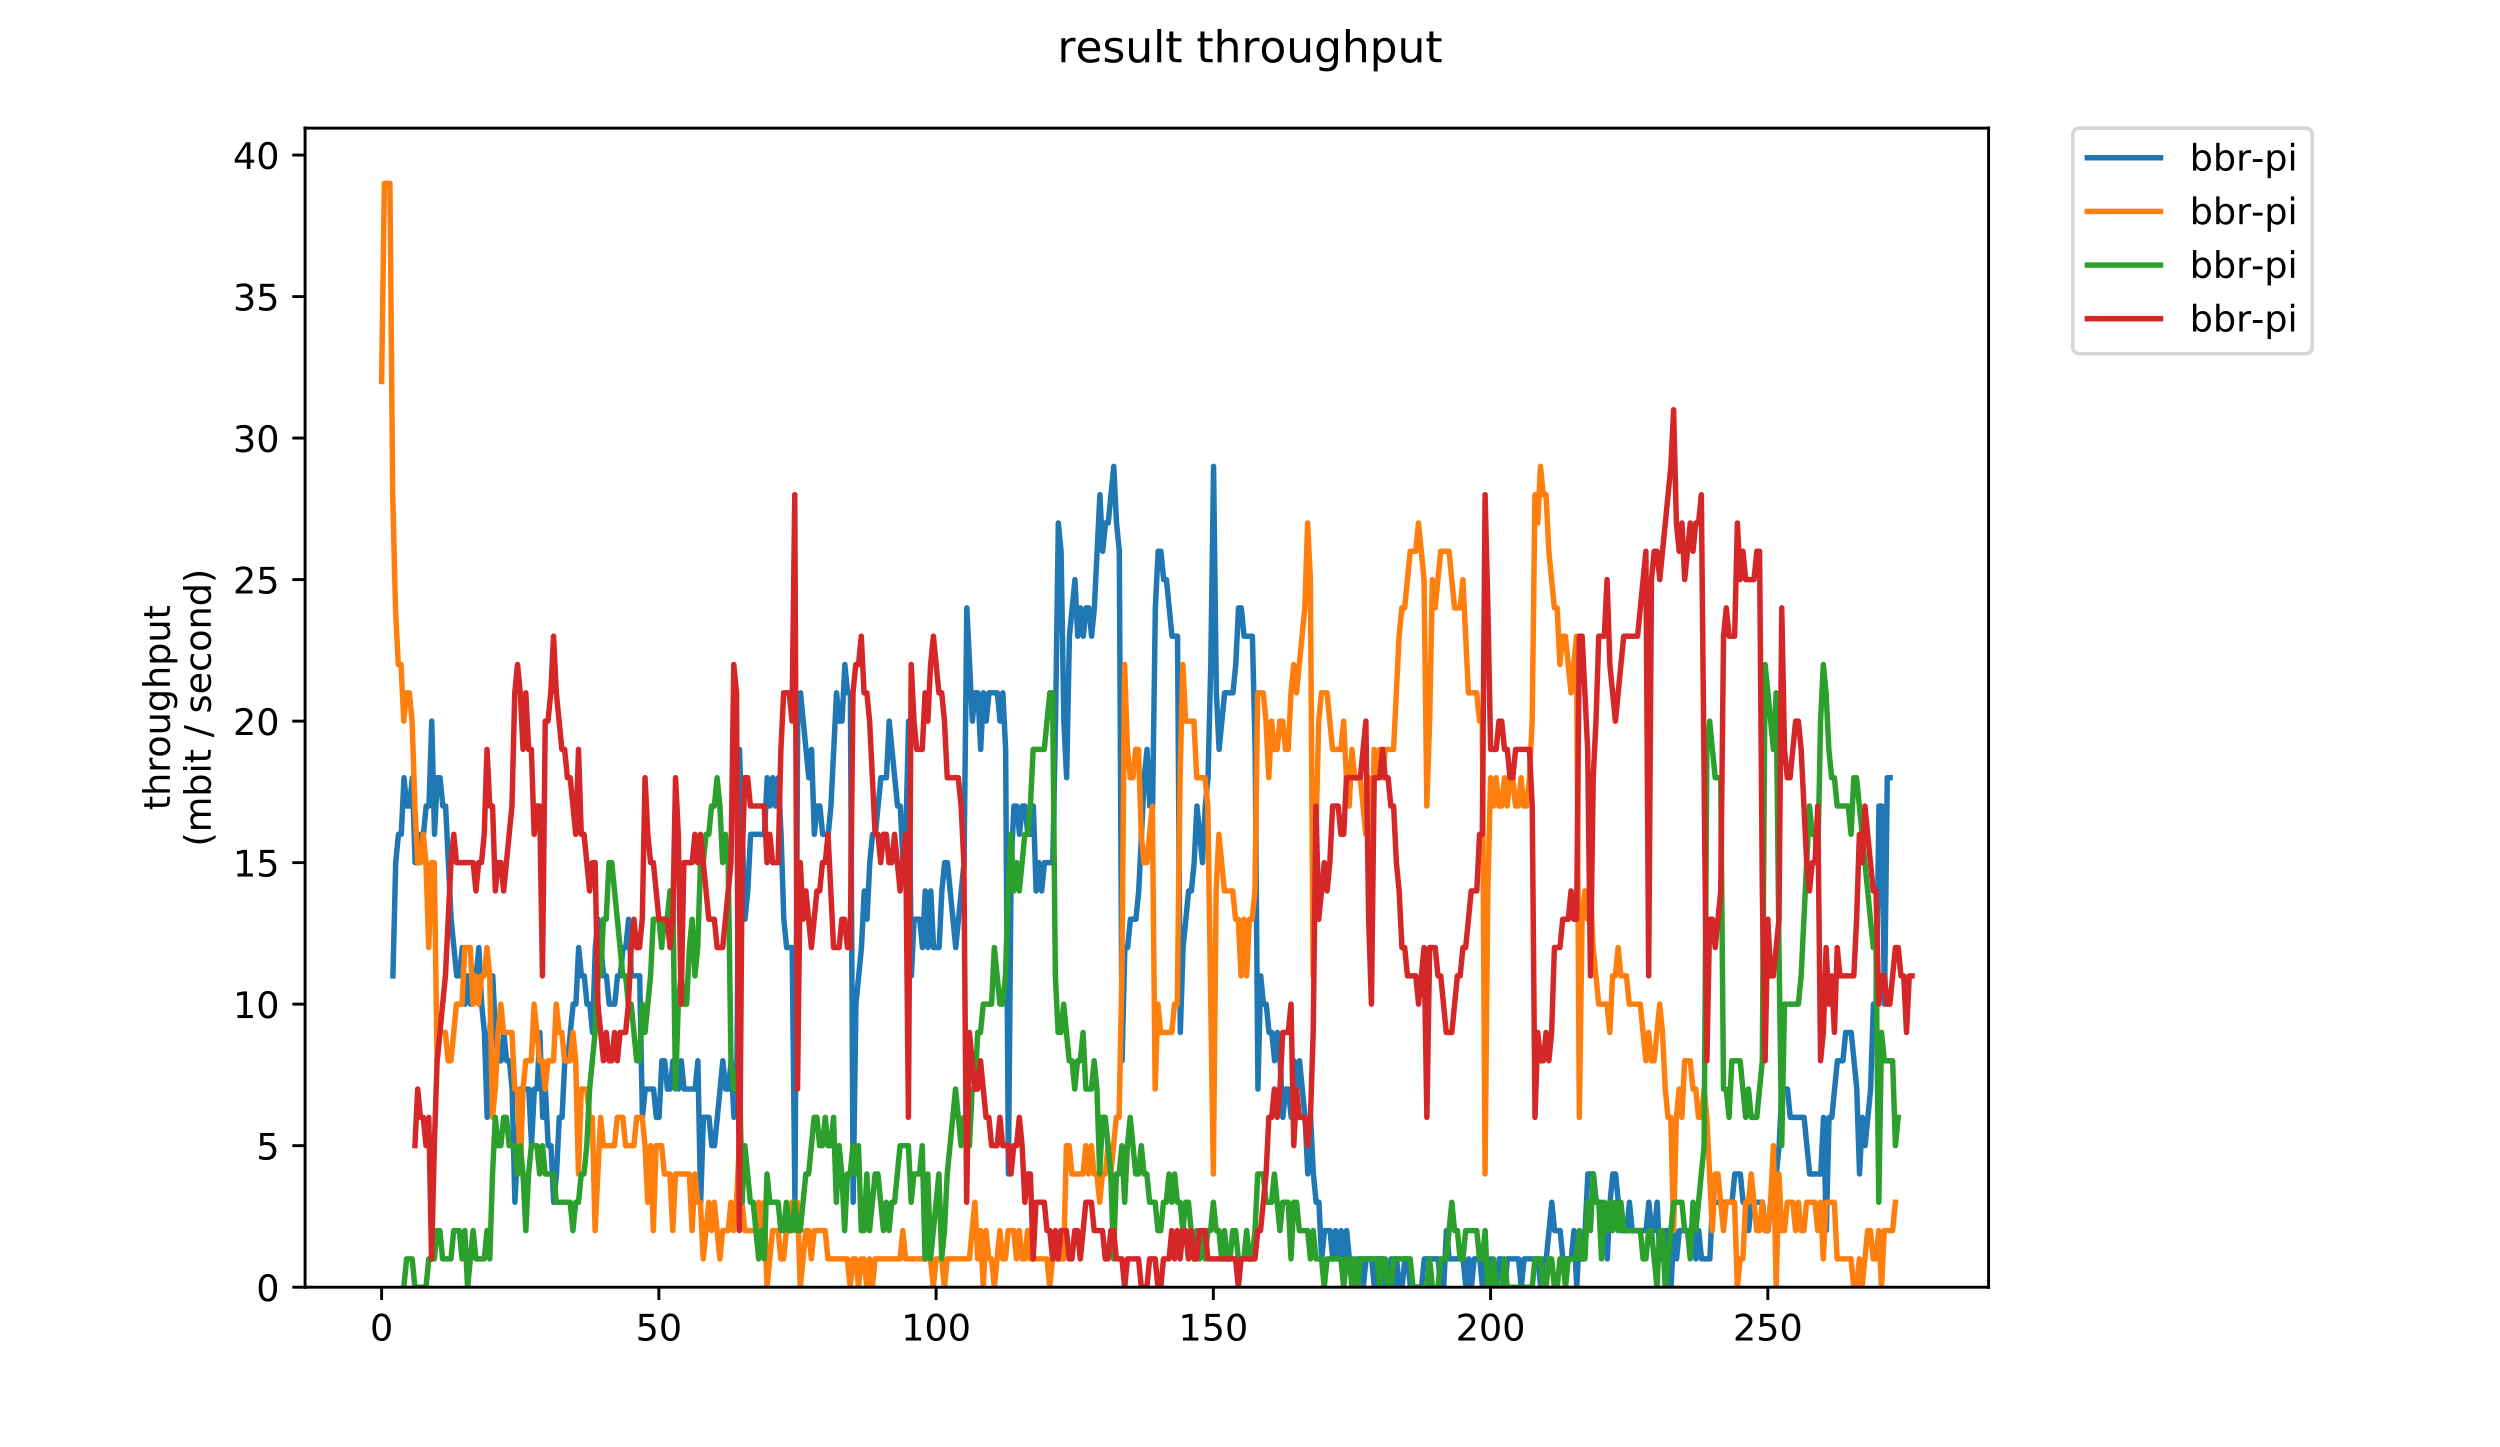 <?xml version="1.0" encoding="utf-8" standalone="no"?>
<!DOCTYPE svg PUBLIC "-//W3C//DTD SVG 1.1//EN"
  "http://www.w3.org/Graphics/SVG/1.1/DTD/svg11.dtd">
<!-- Created with matplotlib (https://matplotlib.org/) -->
<svg height="396pt" version="1.1" viewBox="0 0 684 396" width="684pt" xmlns="http://www.w3.org/2000/svg" xmlns:xlink="http://www.w3.org/1999/xlink">
 <defs>
  <style type="text/css">
*{stroke-linecap:butt;stroke-linejoin:round;}
  </style>
 </defs>
 <g id="figure_1">
  <g id="patch_1">
   <path d="M 0 396 
L 684 396 
L 684 0 
L 0 0 
z
" style="fill:#ffffff;"/>
  </g>
  <g id="axes_1">
   <g id="patch_2">
    <path d="M 83.472 352.174 
L 544.074 352.174 
L 544.074 35.062 
L 83.472 35.062 
z
" style="fill:#ffffff;"/>
   </g>
   <g id="matplotlib.axis_1">
    <g id="xtick_1">
     <g id="line2d_1">
      <defs>
       <path d="M 0 0 
L 0 3.5 
" id="m4a2118a235" style="stroke:#000000;stroke-width:0.8;"/>
      </defs>
      <g>
       <use style="stroke:#000000;stroke-width:0.8;" x="104.409" xlink:href="#m4a2118a235" y="352.174"/>
      </g>
     </g>
     <g id="text_1">
      <!-- 0 -->
      <defs>
       <path d="M 31.781 66.406 
Q 24.172 66.406 20.328 58.906 
Q 16.5 51.422 16.5 36.375 
Q 16.5 21.391 20.328 13.891 
Q 24.172 6.391 31.781 6.391 
Q 39.453 6.391 43.281 13.891 
Q 47.125 21.391 47.125 36.375 
Q 47.125 51.422 43.281 58.906 
Q 39.453 66.406 31.781 66.406 
z
M 31.781 74.219 
Q 44.047 74.219 50.516 64.516 
Q 56.984 54.828 56.984 36.375 
Q 56.984 17.969 50.516 8.266 
Q 44.047 -1.422 31.781 -1.422 
Q 19.531 -1.422 13.062 8.266 
Q 6.594 17.969 6.594 36.375 
Q 6.594 54.828 13.062 64.516 
Q 19.531 74.219 31.781 74.219 
z
" id="DejaVuSans-48"/>
      </defs>
      <g transform="translate(101.228 366.773)scale(0.1 -0.1)">
       <use xlink:href="#DejaVuSans-48"/>
      </g>
     </g>
    </g>
    <g id="xtick_2">
     <g id="line2d_2">
      <g>
       <use style="stroke:#000000;stroke-width:0.8;" x="180.263" xlink:href="#m4a2118a235" y="352.174"/>
      </g>
     </g>
     <g id="text_2">
      <!-- 50 -->
      <defs>
       <path d="M 10.797 72.906 
L 49.516 72.906 
L 49.516 64.594 
L 19.828 64.594 
L 19.828 46.734 
Q 21.969 47.469 24.109 47.828 
Q 26.266 48.188 28.422 48.188 
Q 40.625 48.188 47.75 41.5 
Q 54.891 34.812 54.891 23.391 
Q 54.891 11.625 47.562 5.094 
Q 40.234 -1.422 26.906 -1.422 
Q 22.312 -1.422 17.547 -0.641 
Q 12.797 0.141 7.719 1.703 
L 7.719 11.625 
Q 12.109 9.234 16.797 8.062 
Q 21.484 6.891 26.703 6.891 
Q 35.156 6.891 40.078 11.328 
Q 45.016 15.766 45.016 23.391 
Q 45.016 31 40.078 35.438 
Q 35.156 39.891 26.703 39.891 
Q 22.75 39.891 18.812 39.016 
Q 14.891 38.141 10.797 36.281 
z
" id="DejaVuSans-53"/>
      </defs>
      <g transform="translate(173.9 366.773)scale(0.1 -0.1)">
       <use xlink:href="#DejaVuSans-53"/>
       <use x="63.623" xlink:href="#DejaVuSans-48"/>
      </g>
     </g>
    </g>
    <g id="xtick_3">
     <g id="line2d_3">
      <g>
       <use style="stroke:#000000;stroke-width:0.8;" x="256.117" xlink:href="#m4a2118a235" y="352.174"/>
      </g>
     </g>
     <g id="text_3">
      <!-- 100 -->
      <defs>
       <path d="M 12.406 8.297 
L 28.516 8.297 
L 28.516 63.922 
L 10.984 60.406 
L 10.984 69.391 
L 28.422 72.906 
L 38.281 72.906 
L 38.281 8.297 
L 54.391 8.297 
L 54.391 0 
L 12.406 0 
z
" id="DejaVuSans-49"/>
      </defs>
      <g transform="translate(246.573 366.773)scale(0.1 -0.1)">
       <use xlink:href="#DejaVuSans-49"/>
       <use x="63.623" xlink:href="#DejaVuSans-48"/>
       <use x="127.246" xlink:href="#DejaVuSans-48"/>
      </g>
     </g>
    </g>
    <g id="xtick_4">
     <g id="line2d_4">
      <g>
       <use style="stroke:#000000;stroke-width:0.8;" x="331.971" xlink:href="#m4a2118a235" y="352.174"/>
      </g>
     </g>
     <g id="text_4">
      <!-- 150 -->
      <g transform="translate(322.428 366.773)scale(0.1 -0.1)">
       <use xlink:href="#DejaVuSans-49"/>
       <use x="63.623" xlink:href="#DejaVuSans-53"/>
       <use x="127.246" xlink:href="#DejaVuSans-48"/>
      </g>
     </g>
    </g>
    <g id="xtick_5">
     <g id="line2d_5">
      <g>
       <use style="stroke:#000000;stroke-width:0.8;" x="407.825" xlink:href="#m4a2118a235" y="352.174"/>
      </g>
     </g>
     <g id="text_5">
      <!-- 200 -->
      <defs>
       <path d="M 19.188 8.297 
L 53.609 8.297 
L 53.609 0 
L 7.328 0 
L 7.328 8.297 
Q 12.938 14.109 22.625 23.891 
Q 32.328 33.688 34.812 36.531 
Q 39.547 41.844 41.422 45.531 
Q 43.312 49.219 43.312 52.781 
Q 43.312 58.594 39.234 62.25 
Q 35.156 65.922 28.609 65.922 
Q 23.969 65.922 18.812 64.312 
Q 13.672 62.703 7.812 59.422 
L 7.812 69.391 
Q 13.766 71.781 18.938 73 
Q 24.125 74.219 28.422 74.219 
Q 39.75 74.219 46.484 68.547 
Q 53.219 62.891 53.219 53.422 
Q 53.219 48.922 51.531 44.891 
Q 49.859 40.875 45.406 35.406 
Q 44.188 33.984 37.641 27.219 
Q 31.109 20.453 19.188 8.297 
z
" id="DejaVuSans-50"/>
      </defs>
      <g transform="translate(398.282 366.773)scale(0.1 -0.1)">
       <use xlink:href="#DejaVuSans-50"/>
       <use x="63.623" xlink:href="#DejaVuSans-48"/>
       <use x="127.246" xlink:href="#DejaVuSans-48"/>
      </g>
     </g>
    </g>
    <g id="xtick_6">
     <g id="line2d_6">
      <g>
       <use style="stroke:#000000;stroke-width:0.8;" x="483.68" xlink:href="#m4a2118a235" y="352.174"/>
      </g>
     </g>
     <g id="text_6">
      <!-- 250 -->
      <g transform="translate(474.136 366.773)scale(0.1 -0.1)">
       <use xlink:href="#DejaVuSans-50"/>
       <use x="63.623" xlink:href="#DejaVuSans-53"/>
       <use x="127.246" xlink:href="#DejaVuSans-48"/>
      </g>
     </g>
    </g>
   </g>
   <g id="matplotlib.axis_2">
    <g id="ytick_1">
     <g id="line2d_7">
      <defs>
       <path d="M 0 0 
L -3.5 0 
" id="mf18d04eb04" style="stroke:#000000;stroke-width:0.8;"/>
      </defs>
      <g>
       <use style="stroke:#000000;stroke-width:0.8;" x="83.472" xlink:href="#mf18d04eb04" y="352.174"/>
      </g>
     </g>
     <g id="text_7">
      <!-- 0 -->
      <g transform="translate(70.11 355.973)scale(0.1 -0.1)">
       <use xlink:href="#DejaVuSans-48"/>
      </g>
     </g>
    </g>
    <g id="ytick_2">
     <g id="line2d_8">
      <g>
       <use style="stroke:#000000;stroke-width:0.8;" x="83.472" xlink:href="#mf18d04eb04" y="313.455"/>
      </g>
     </g>
     <g id="text_8">
      <!-- 5 -->
      <g transform="translate(70.11 317.254)scale(0.1 -0.1)">
       <use xlink:href="#DejaVuSans-53"/>
      </g>
     </g>
    </g>
    <g id="ytick_3">
     <g id="line2d_9">
      <g>
       <use style="stroke:#000000;stroke-width:0.8;" x="83.472" xlink:href="#mf18d04eb04" y="274.735"/>
      </g>
     </g>
     <g id="text_9">
      <!-- 10 -->
      <g transform="translate(63.747 278.535)scale(0.1 -0.1)">
       <use xlink:href="#DejaVuSans-49"/>
       <use x="63.623" xlink:href="#DejaVuSans-48"/>
      </g>
     </g>
    </g>
    <g id="ytick_4">
     <g id="line2d_10">
      <g>
       <use style="stroke:#000000;stroke-width:0.8;" x="83.472" xlink:href="#mf18d04eb04" y="236.016"/>
      </g>
     </g>
     <g id="text_10">
      <!-- 15 -->
      <g transform="translate(63.747 239.815)scale(0.1 -0.1)">
       <use xlink:href="#DejaVuSans-49"/>
       <use x="63.623" xlink:href="#DejaVuSans-53"/>
      </g>
     </g>
    </g>
    <g id="ytick_5">
     <g id="line2d_11">
      <g>
       <use style="stroke:#000000;stroke-width:0.8;" x="83.472" xlink:href="#mf18d04eb04" y="197.297"/>
      </g>
     </g>
     <g id="text_11">
      <!-- 20 -->
      <g transform="translate(63.747 201.096)scale(0.1 -0.1)">
       <use xlink:href="#DejaVuSans-50"/>
       <use x="63.623" xlink:href="#DejaVuSans-48"/>
      </g>
     </g>
    </g>
    <g id="ytick_6">
     <g id="line2d_12">
      <g>
       <use style="stroke:#000000;stroke-width:0.8;" x="83.472" xlink:href="#mf18d04eb04" y="158.577"/>
      </g>
     </g>
     <g id="text_12">
      <!-- 25 -->
      <g transform="translate(63.747 162.377)scale(0.1 -0.1)">
       <use xlink:href="#DejaVuSans-50"/>
       <use x="63.623" xlink:href="#DejaVuSans-53"/>
      </g>
     </g>
    </g>
    <g id="ytick_7">
     <g id="line2d_13">
      <g>
       <use style="stroke:#000000;stroke-width:0.8;" x="83.472" xlink:href="#mf18d04eb04" y="119.858"/>
      </g>
     </g>
     <g id="text_13">
      <!-- 30 -->
      <defs>
       <path d="M 40.578 39.312 
Q 47.656 37.797 51.625 33 
Q 55.609 28.219 55.609 21.188 
Q 55.609 10.406 48.188 4.484 
Q 40.766 -1.422 27.094 -1.422 
Q 22.516 -1.422 17.656 -0.516 
Q 12.797 0.391 7.625 2.203 
L 7.625 11.719 
Q 11.719 9.328 16.594 8.109 
Q 21.484 6.891 26.812 6.891 
Q 36.078 6.891 40.938 10.547 
Q 45.797 14.203 45.797 21.188 
Q 45.797 27.641 41.281 31.266 
Q 36.766 34.906 28.719 34.906 
L 20.219 34.906 
L 20.219 43.016 
L 29.109 43.016 
Q 36.375 43.016 40.234 45.922 
Q 44.094 48.828 44.094 54.297 
Q 44.094 59.906 40.109 62.906 
Q 36.141 65.922 28.719 65.922 
Q 24.656 65.922 20.016 65.031 
Q 15.375 64.156 9.812 62.312 
L 9.812 71.094 
Q 15.438 72.656 20.344 73.438 
Q 25.25 74.219 29.594 74.219 
Q 40.828 74.219 47.359 69.109 
Q 53.906 64.016 53.906 55.328 
Q 53.906 49.266 50.438 45.094 
Q 46.969 40.922 40.578 39.312 
z
" id="DejaVuSans-51"/>
      </defs>
      <g transform="translate(63.747 123.657)scale(0.1 -0.1)">
       <use xlink:href="#DejaVuSans-51"/>
       <use x="63.623" xlink:href="#DejaVuSans-48"/>
      </g>
     </g>
    </g>
    <g id="ytick_8">
     <g id="line2d_14">
      <g>
       <use style="stroke:#000000;stroke-width:0.8;" x="83.472" xlink:href="#mf18d04eb04" y="81.139"/>
      </g>
     </g>
     <g id="text_14">
      <!-- 35 -->
      <g transform="translate(63.747 84.938)scale(0.1 -0.1)">
       <use xlink:href="#DejaVuSans-51"/>
       <use x="63.623" xlink:href="#DejaVuSans-53"/>
      </g>
     </g>
    </g>
    <g id="ytick_9">
     <g id="line2d_15">
      <g>
       <use style="stroke:#000000;stroke-width:0.8;" x="83.472" xlink:href="#mf18d04eb04" y="42.419"/>
      </g>
     </g>
     <g id="text_15">
      <!-- 40 -->
      <defs>
       <path d="M 37.797 64.312 
L 12.891 25.391 
L 37.797 25.391 
z
M 35.203 72.906 
L 47.609 72.906 
L 47.609 25.391 
L 58.016 25.391 
L 58.016 17.188 
L 47.609 17.188 
L 47.609 0 
L 37.797 0 
L 37.797 17.188 
L 4.891 17.188 
L 4.891 26.703 
z
" id="DejaVuSans-52"/>
      </defs>
      <g transform="translate(63.747 46.218)scale(0.1 -0.1)">
       <use xlink:href="#DejaVuSans-52"/>
       <use x="63.623" xlink:href="#DejaVuSans-48"/>
      </g>
     </g>
    </g>
    <g id="text_16">
     <!-- throughput -->
     <defs>
      <path d="M 18.312 70.219 
L 18.312 54.688 
L 36.812 54.688 
L 36.812 47.703 
L 18.312 47.703 
L 18.312 18.016 
Q 18.312 11.328 20.141 9.422 
Q 21.969 7.516 27.594 7.516 
L 36.812 7.516 
L 36.812 0 
L 27.594 0 
Q 17.188 0 13.234 3.875 
Q 9.281 7.766 9.281 18.016 
L 9.281 47.703 
L 2.688 47.703 
L 2.688 54.688 
L 9.281 54.688 
L 9.281 70.219 
z
" id="DejaVuSans-116"/>
      <path d="M 54.891 33.016 
L 54.891 0 
L 45.906 0 
L 45.906 32.719 
Q 45.906 40.484 42.875 44.328 
Q 39.844 48.188 33.797 48.188 
Q 26.516 48.188 22.312 43.547 
Q 18.109 38.922 18.109 30.906 
L 18.109 0 
L 9.078 0 
L 9.078 75.984 
L 18.109 75.984 
L 18.109 46.188 
Q 21.344 51.125 25.703 53.562 
Q 30.078 56 35.797 56 
Q 45.219 56 50.047 50.172 
Q 54.891 44.344 54.891 33.016 
z
" id="DejaVuSans-104"/>
      <path d="M 41.109 46.297 
Q 39.594 47.172 37.812 47.578 
Q 36.031 48 33.891 48 
Q 26.266 48 22.188 43.047 
Q 18.109 38.094 18.109 28.812 
L 18.109 0 
L 9.078 0 
L 9.078 54.688 
L 18.109 54.688 
L 18.109 46.188 
Q 20.953 51.172 25.484 53.578 
Q 30.031 56 36.531 56 
Q 37.453 56 38.578 55.875 
Q 39.703 55.766 41.062 55.516 
z
" id="DejaVuSans-114"/>
      <path d="M 30.609 48.391 
Q 23.391 48.391 19.188 42.75 
Q 14.984 37.109 14.984 27.297 
Q 14.984 17.484 19.156 11.844 
Q 23.344 6.203 30.609 6.203 
Q 37.797 6.203 41.984 11.859 
Q 46.188 17.531 46.188 27.297 
Q 46.188 37.016 41.984 42.703 
Q 37.797 48.391 30.609 48.391 
z
M 30.609 56 
Q 42.328 56 49.016 48.375 
Q 55.719 40.766 55.719 27.297 
Q 55.719 13.875 49.016 6.219 
Q 42.328 -1.422 30.609 -1.422 
Q 18.844 -1.422 12.172 6.219 
Q 5.516 13.875 5.516 27.297 
Q 5.516 40.766 12.172 48.375 
Q 18.844 56 30.609 56 
z
" id="DejaVuSans-111"/>
      <path d="M 8.5 21.578 
L 8.5 54.688 
L 17.484 54.688 
L 17.484 21.922 
Q 17.484 14.156 20.5 10.266 
Q 23.531 6.391 29.594 6.391 
Q 36.859 6.391 41.078 11.031 
Q 45.312 15.672 45.312 23.688 
L 45.312 54.688 
L 54.297 54.688 
L 54.297 0 
L 45.312 0 
L 45.312 8.406 
Q 42.047 3.422 37.719 1 
Q 33.406 -1.422 27.688 -1.422 
Q 18.266 -1.422 13.375 4.438 
Q 8.5 10.297 8.5 21.578 
z
M 31.109 56 
z
" id="DejaVuSans-117"/>
      <path d="M 45.406 27.984 
Q 45.406 37.75 41.375 43.109 
Q 37.359 48.484 30.078 48.484 
Q 22.859 48.484 18.828 43.109 
Q 14.797 37.75 14.797 27.984 
Q 14.797 18.266 18.828 12.891 
Q 22.859 7.516 30.078 7.516 
Q 37.359 7.516 41.375 12.891 
Q 45.406 18.266 45.406 27.984 
z
M 54.391 6.781 
Q 54.391 -7.172 48.188 -13.984 
Q 42 -20.797 29.203 -20.797 
Q 24.469 -20.797 20.266 -20.094 
Q 16.062 -19.391 12.109 -17.922 
L 12.109 -9.188 
Q 16.062 -11.328 19.922 -12.344 
Q 23.781 -13.375 27.781 -13.375 
Q 36.625 -13.375 41.016 -8.766 
Q 45.406 -4.156 45.406 5.172 
L 45.406 9.625 
Q 42.625 4.781 38.281 2.391 
Q 33.938 0 27.875 0 
Q 17.828 0 11.672 7.656 
Q 5.516 15.328 5.516 27.984 
Q 5.516 40.672 11.672 48.328 
Q 17.828 56 27.875 56 
Q 33.938 56 38.281 53.609 
Q 42.625 51.219 45.406 46.391 
L 45.406 54.688 
L 54.391 54.688 
z
" id="DejaVuSans-103"/>
      <path d="M 18.109 8.203 
L 18.109 -20.797 
L 9.078 -20.797 
L 9.078 54.688 
L 18.109 54.688 
L 18.109 46.391 
Q 20.953 51.266 25.266 53.625 
Q 29.594 56 35.594 56 
Q 45.562 56 51.781 48.094 
Q 58.016 40.188 58.016 27.297 
Q 58.016 14.406 51.781 6.484 
Q 45.562 -1.422 35.594 -1.422 
Q 29.594 -1.422 25.266 0.953 
Q 20.953 3.328 18.109 8.203 
z
M 48.688 27.297 
Q 48.688 37.203 44.609 42.844 
Q 40.531 48.484 33.406 48.484 
Q 26.266 48.484 22.188 42.844 
Q 18.109 37.203 18.109 27.297 
Q 18.109 17.391 22.188 11.75 
Q 26.266 6.109 33.406 6.109 
Q 40.531 6.109 44.609 11.75 
Q 48.688 17.391 48.688 27.297 
z
" id="DejaVuSans-112"/>
     </defs>
     <g transform="translate(46.47 221.675)rotate(-90)scale(0.1 -0.1)">
      <use xlink:href="#DejaVuSans-116"/>
      <use x="39.209" xlink:href="#DejaVuSans-104"/>
      <use x="102.588" xlink:href="#DejaVuSans-114"/>
      <use x="143.67" xlink:href="#DejaVuSans-111"/>
      <use x="204.852" xlink:href="#DejaVuSans-117"/>
      <use x="268.23" xlink:href="#DejaVuSans-103"/>
      <use x="331.707" xlink:href="#DejaVuSans-104"/>
      <use x="395.086" xlink:href="#DejaVuSans-112"/>
      <use x="458.562" xlink:href="#DejaVuSans-117"/>
      <use x="521.941" xlink:href="#DejaVuSans-116"/>
     </g>
     <!-- (mbit / second) -->
     <defs>
      <path d="M 31 75.875 
Q 24.469 64.656 21.281 53.656 
Q 18.109 42.672 18.109 31.391 
Q 18.109 20.125 21.312 9.062 
Q 24.516 -2 31 -13.188 
L 23.188 -13.188 
Q 15.875 -1.703 12.234 9.375 
Q 8.594 20.453 8.594 31.391 
Q 8.594 42.281 12.203 53.312 
Q 15.828 64.359 23.188 75.875 
z
" id="DejaVuSans-40"/>
      <path d="M 52 44.188 
Q 55.375 50.25 60.062 53.125 
Q 64.75 56 71.094 56 
Q 79.641 56 84.281 50.016 
Q 88.922 44.047 88.922 33.016 
L 88.922 0 
L 79.891 0 
L 79.891 32.719 
Q 79.891 40.578 77.094 44.375 
Q 74.312 48.188 68.609 48.188 
Q 61.625 48.188 57.562 43.547 
Q 53.516 38.922 53.516 30.906 
L 53.516 0 
L 44.484 0 
L 44.484 32.719 
Q 44.484 40.625 41.703 44.406 
Q 38.922 48.188 33.109 48.188 
Q 26.219 48.188 22.156 43.531 
Q 18.109 38.875 18.109 30.906 
L 18.109 0 
L 9.078 0 
L 9.078 54.688 
L 18.109 54.688 
L 18.109 46.188 
Q 21.188 51.219 25.484 53.609 
Q 29.781 56 35.688 56 
Q 41.656 56 45.828 52.969 
Q 50 49.953 52 44.188 
z
" id="DejaVuSans-109"/>
      <path d="M 48.688 27.297 
Q 48.688 37.203 44.609 42.844 
Q 40.531 48.484 33.406 48.484 
Q 26.266 48.484 22.188 42.844 
Q 18.109 37.203 18.109 27.297 
Q 18.109 17.391 22.188 11.75 
Q 26.266 6.109 33.406 6.109 
Q 40.531 6.109 44.609 11.75 
Q 48.688 17.391 48.688 27.297 
z
M 18.109 46.391 
Q 20.953 51.266 25.266 53.625 
Q 29.594 56 35.594 56 
Q 45.562 56 51.781 48.094 
Q 58.016 40.188 58.016 27.297 
Q 58.016 14.406 51.781 6.484 
Q 45.562 -1.422 35.594 -1.422 
Q 29.594 -1.422 25.266 0.953 
Q 20.953 3.328 18.109 8.203 
L 18.109 0 
L 9.078 0 
L 9.078 75.984 
L 18.109 75.984 
z
" id="DejaVuSans-98"/>
      <path d="M 9.422 54.688 
L 18.406 54.688 
L 18.406 0 
L 9.422 0 
z
M 9.422 75.984 
L 18.406 75.984 
L 18.406 64.594 
L 9.422 64.594 
z
" id="DejaVuSans-105"/>
      <path id="DejaVuSans-32"/>
      <path d="M 25.391 72.906 
L 33.688 72.906 
L 8.297 -9.281 
L 0 -9.281 
z
" id="DejaVuSans-47"/>
      <path d="M 44.281 53.078 
L 44.281 44.578 
Q 40.484 46.531 36.375 47.5 
Q 32.281 48.484 27.875 48.484 
Q 21.188 48.484 17.844 46.438 
Q 14.5 44.391 14.5 40.281 
Q 14.5 37.156 16.891 35.375 
Q 19.281 33.594 26.516 31.984 
L 29.594 31.297 
Q 39.156 29.25 43.188 25.516 
Q 47.219 21.781 47.219 15.094 
Q 47.219 7.469 41.188 3.016 
Q 35.156 -1.422 24.609 -1.422 
Q 20.219 -1.422 15.453 -0.562 
Q 10.688 0.297 5.422 2 
L 5.422 11.281 
Q 10.406 8.688 15.234 7.391 
Q 20.062 6.109 24.812 6.109 
Q 31.156 6.109 34.562 8.281 
Q 37.984 10.453 37.984 14.406 
Q 37.984 18.062 35.516 20.016 
Q 33.062 21.969 24.703 23.781 
L 21.578 24.516 
Q 13.234 26.266 9.516 29.906 
Q 5.812 33.547 5.812 39.891 
Q 5.812 47.609 11.281 51.797 
Q 16.75 56 26.812 56 
Q 31.781 56 36.172 55.266 
Q 40.578 54.547 44.281 53.078 
z
" id="DejaVuSans-115"/>
      <path d="M 56.203 29.594 
L 56.203 25.203 
L 14.891 25.203 
Q 15.484 15.922 20.484 11.062 
Q 25.484 6.203 34.422 6.203 
Q 39.594 6.203 44.453 7.469 
Q 49.312 8.734 54.109 11.281 
L 54.109 2.781 
Q 49.266 0.734 44.188 -0.344 
Q 39.109 -1.422 33.891 -1.422 
Q 20.797 -1.422 13.156 6.188 
Q 5.516 13.812 5.516 26.812 
Q 5.516 40.234 12.766 48.109 
Q 20.016 56 32.328 56 
Q 43.359 56 49.781 48.891 
Q 56.203 41.797 56.203 29.594 
z
M 47.219 32.234 
Q 47.125 39.594 43.094 43.984 
Q 39.062 48.391 32.422 48.391 
Q 24.906 48.391 20.391 44.141 
Q 15.875 39.891 15.188 32.172 
z
" id="DejaVuSans-101"/>
      <path d="M 48.781 52.594 
L 48.781 44.188 
Q 44.969 46.297 41.141 47.344 
Q 37.312 48.391 33.406 48.391 
Q 24.656 48.391 19.812 42.844 
Q 14.984 37.312 14.984 27.297 
Q 14.984 17.281 19.812 11.734 
Q 24.656 6.203 33.406 6.203 
Q 37.312 6.203 41.141 7.25 
Q 44.969 8.297 48.781 10.406 
L 48.781 2.094 
Q 45.016 0.344 40.984 -0.531 
Q 36.969 -1.422 32.422 -1.422 
Q 20.062 -1.422 12.781 6.344 
Q 5.516 14.109 5.516 27.297 
Q 5.516 40.672 12.859 48.328 
Q 20.219 56 33.016 56 
Q 37.156 56 41.109 55.141 
Q 45.062 54.297 48.781 52.594 
z
" id="DejaVuSans-99"/>
      <path d="M 54.891 33.016 
L 54.891 0 
L 45.906 0 
L 45.906 32.719 
Q 45.906 40.484 42.875 44.328 
Q 39.844 48.188 33.797 48.188 
Q 26.516 48.188 22.312 43.547 
Q 18.109 38.922 18.109 30.906 
L 18.109 0 
L 9.078 0 
L 9.078 54.688 
L 18.109 54.688 
L 18.109 46.188 
Q 21.344 51.125 25.703 53.562 
Q 30.078 56 35.797 56 
Q 45.219 56 50.047 50.172 
Q 54.891 44.344 54.891 33.016 
z
" id="DejaVuSans-110"/>
      <path d="M 45.406 46.391 
L 45.406 75.984 
L 54.391 75.984 
L 54.391 0 
L 45.406 0 
L 45.406 8.203 
Q 42.578 3.328 38.25 0.953 
Q 33.938 -1.422 27.875 -1.422 
Q 17.969 -1.422 11.734 6.484 
Q 5.516 14.406 5.516 27.297 
Q 5.516 40.188 11.734 48.094 
Q 17.969 56 27.875 56 
Q 33.938 56 38.25 53.625 
Q 42.578 51.266 45.406 46.391 
z
M 14.797 27.297 
Q 14.797 17.391 18.875 11.75 
Q 22.953 6.109 30.078 6.109 
Q 37.203 6.109 41.297 11.75 
Q 45.406 17.391 45.406 27.297 
Q 45.406 37.203 41.297 42.844 
Q 37.203 48.484 30.078 48.484 
Q 22.953 48.484 18.875 42.844 
Q 14.797 37.203 14.797 27.297 
z
" id="DejaVuSans-100"/>
      <path d="M 8.016 75.875 
L 15.828 75.875 
Q 23.141 64.359 26.781 53.312 
Q 30.422 42.281 30.422 31.391 
Q 30.422 20.453 26.781 9.375 
Q 23.141 -1.703 15.828 -13.188 
L 8.016 -13.188 
Q 14.5 -2 17.703 9.062 
Q 20.906 20.125 20.906 31.391 
Q 20.906 42.672 17.703 53.656 
Q 14.5 64.656 8.016 75.875 
z
" id="DejaVuSans-41"/>
     </defs>
     <g transform="translate(57.668 231.609)rotate(-90)scale(0.1 -0.1)">
      <use xlink:href="#DejaVuSans-40"/>
      <use x="39.014" xlink:href="#DejaVuSans-109"/>
      <use x="136.426" xlink:href="#DejaVuSans-98"/>
      <use x="199.902" xlink:href="#DejaVuSans-105"/>
      <use x="227.686" xlink:href="#DejaVuSans-116"/>
      <use x="266.895" xlink:href="#DejaVuSans-32"/>
      <use x="298.682" xlink:href="#DejaVuSans-47"/>
      <use x="332.373" xlink:href="#DejaVuSans-32"/>
      <use x="364.16" xlink:href="#DejaVuSans-115"/>
      <use x="416.26" xlink:href="#DejaVuSans-101"/>
      <use x="477.783" xlink:href="#DejaVuSans-99"/>
      <use x="532.764" xlink:href="#DejaVuSans-111"/>
      <use x="593.945" xlink:href="#DejaVuSans-110"/>
      <use x="657.324" xlink:href="#DejaVuSans-100"/>
      <use x="720.801" xlink:href="#DejaVuSans-41"/>
     </g>
    </g>
   </g>
   <g id="line2d_16">
    <path clip-path="url(#pac09f46bec)" d="M 107.504 266.992 
L 108.262 236.016 
L 109.021 228.272 
L 109.779 228.272 
L 110.538 212.784 
L 111.296 220.528 
L 112.055 220.528 
L 112.813 212.784 
L 113.572 236.016 
L 114.331 236.016 
L 115.089 228.272 
L 115.848 228.272 
L 116.606 220.528 
L 117.365 220.528 
L 118.123 197.297 
L 118.882 228.272 
L 119.64 212.784 
L 120.399 212.784 
L 121.157 220.528 
L 121.916 220.528 
L 123.433 251.504 
L 124.95 266.992 
L 125.709 266.992 
L 126.467 259.248 
L 127.226 274.735 
L 127.984 266.992 
L 128.743 274.735 
L 129.501 266.992 
L 130.26 266.992 
L 131.018 259.248 
L 131.777 274.735 
L 132.536 282.479 
L 133.294 305.711 
L 134.053 282.479 
L 134.811 266.992 
L 135.57 282.479 
L 136.328 290.223 
L 137.087 290.223 
L 137.845 282.479 
L 138.604 290.223 
L 139.362 290.223 
L 140.121 297.967 
L 140.879 328.943 
L 142.397 297.967 
L 144.672 297.967 
L 145.431 313.455 
L 146.189 297.967 
L 146.948 297.967 
L 147.706 282.479 
L 148.465 305.711 
L 149.223 297.967 
L 149.982 313.455 
L 150.741 313.455 
L 151.499 328.943 
L 152.258 321.199 
L 153.016 305.711 
L 153.775 305.711 
L 154.533 290.223 
L 155.292 290.223 
L 156.809 274.735 
L 157.567 274.735 
L 158.326 259.248 
L 159.084 266.992 
L 159.843 266.992 
L 160.602 274.735 
L 161.36 274.735 
L 162.119 282.479 
L 162.877 259.248 
L 163.636 251.504 
L 165.153 266.992 
L 165.911 266.992 
L 166.67 274.735 
L 168.187 274.735 
L 168.946 266.992 
L 169.704 266.992 
L 170.463 259.248 
L 171.221 259.248 
L 171.98 251.504 
L 172.738 266.992 
L 175.014 266.992 
L 175.772 305.711 
L 176.531 297.967 
L 178.807 297.967 
L 179.565 305.711 
L 180.324 305.711 
L 181.082 290.223 
L 181.841 290.223 
L 182.599 297.967 
L 183.358 297.967 
L 184.116 290.223 
L 184.875 290.223 
L 185.633 297.967 
L 186.392 290.223 
L 187.151 297.967 
L 190.185 297.967 
L 190.943 290.223 
L 191.702 328.943 
L 192.46 305.711 
L 193.977 305.711 
L 194.736 313.455 
L 195.494 313.455 
L 197.77 290.223 
L 198.529 297.967 
L 199.287 297.967 
L 200.046 290.223 
L 200.804 305.711 
L 201.563 297.967 
L 202.321 205.041 
L 203.838 251.504 
L 204.597 243.76 
L 205.356 228.272 
L 209.148 228.272 
L 209.907 212.784 
L 210.665 220.528 
L 211.424 212.784 
L 212.182 220.528 
L 212.941 212.784 
L 213.699 228.272 
L 214.458 251.504 
L 215.217 259.248 
L 216.734 259.248 
L 217.492 328.943 
L 218.251 197.297 
L 219.009 189.553 
L 221.285 212.784 
L 222.043 205.041 
L 222.802 228.272 
L 223.561 220.528 
L 224.319 220.528 
L 225.078 228.272 
L 226.595 228.272 
L 227.353 220.528 
L 228.87 189.553 
L 229.629 197.297 
L 230.387 197.297 
L 231.146 181.809 
L 231.904 189.553 
L 232.663 189.553 
L 233.422 328.943 
L 234.18 274.735 
L 235.697 259.248 
L 236.456 243.76 
L 237.214 251.504 
L 237.973 236.016 
L 238.731 228.272 
L 239.49 228.272 
L 241.007 212.784 
L 242.524 212.784 
L 243.283 197.297 
L 245.558 220.528 
L 246.317 220.528 
L 247.075 236.016 
L 247.834 228.272 
L 248.592 197.297 
L 249.351 266.992 
L 250.109 251.504 
L 251.627 251.504 
L 252.385 259.248 
L 253.144 243.76 
L 253.902 259.248 
L 254.661 243.76 
L 255.419 259.248 
L 256.936 259.248 
L 257.695 243.76 
L 258.453 236.016 
L 259.212 236.016 
L 261.488 259.248 
L 263.763 236.016 
L 264.522 166.321 
L 266.039 197.297 
L 266.797 189.553 
L 267.556 189.553 
L 268.314 205.041 
L 269.073 189.553 
L 269.832 197.297 
L 270.59 189.553 
L 272.866 189.553 
L 273.624 197.297 
L 274.383 189.553 
L 275.141 205.041 
L 275.9 321.199 
L 276.658 236.016 
L 277.417 220.528 
L 278.176 220.528 
L 278.934 228.272 
L 279.693 220.528 
L 280.451 220.528 
L 281.21 228.272 
L 281.968 228.272 
L 282.727 220.528 
L 283.485 243.76 
L 284.244 236.016 
L 285.002 243.76 
L 285.761 236.016 
L 288.037 236.016 
L 288.795 197.297 
L 289.554 143.09 
L 290.312 150.833 
L 291.071 197.297 
L 291.829 212.784 
L 292.588 174.065 
L 294.105 158.577 
L 294.863 174.065 
L 295.622 166.321 
L 296.381 174.065 
L 297.139 166.321 
L 297.898 166.321 
L 298.656 174.065 
L 299.415 166.321 
L 300.932 135.346 
L 301.69 150.833 
L 302.449 143.09 
L 303.207 143.09 
L 304.724 127.602 
L 305.483 143.09 
L 306.242 150.833 
L 307 290.223 
L 307.759 259.248 
L 308.517 259.248 
L 309.276 251.504 
L 310.793 251.504 
L 311.551 243.76 
L 313.068 212.784 
L 313.827 205.041 
L 314.586 220.528 
L 315.344 220.528 
L 316.103 166.321 
L 316.861 150.833 
L 317.62 150.833 
L 318.378 158.577 
L 319.137 158.577 
L 320.654 174.065 
L 322.171 174.065 
L 322.929 282.479 
L 323.688 259.248 
L 325.205 243.76 
L 325.964 243.76 
L 326.722 236.016 
L 327.481 220.528 
L 328.998 236.016 
L 329.756 220.528 
L 330.515 212.784 
L 331.273 181.809 
L 332.032 127.602 
L 332.791 189.553 
L 333.549 205.041 
L 335.066 189.553 
L 337.342 189.553 
L 338.1 181.809 
L 338.859 166.321 
L 339.617 166.321 
L 340.376 174.065 
L 342.652 174.065 
L 343.41 205.041 
L 344.169 297.967 
L 344.927 266.992 
L 345.686 274.735 
L 346.444 274.735 
L 347.203 282.479 
L 347.961 282.479 
L 348.72 290.223 
L 349.478 282.479 
L 350.237 290.223 
L 350.996 305.711 
L 351.754 297.967 
L 352.513 297.967 
L 353.271 305.711 
L 354.03 290.223 
L 354.788 297.967 
L 355.547 290.223 
L 357.064 305.711 
L 357.822 321.199 
L 358.581 305.711 
L 359.339 321.199 
L 360.098 328.943 
L 360.857 328.943 
L 361.615 344.43 
L 362.374 336.686 
L 363.891 336.686 
L 364.649 344.43 
L 365.408 336.686 
L 366.166 344.43 
L 366.925 336.686 
L 367.683 344.43 
L 368.442 336.686 
L 369.201 344.43 
L 369.959 344.43 
L 370.718 352.174 
L 371.476 344.43 
L 372.235 344.43 
L 372.993 352.174 
L 373.752 344.43 
L 375.269 344.43 
L 376.027 352.174 
L 376.786 344.43 
L 378.303 344.43 
L 379.062 352.174 
L 379.82 352.174 
L 380.579 344.43 
L 381.337 352.174 
L 382.096 344.43 
L 382.854 352.174 
L 383.613 352.174 
L 384.371 344.43 
L 385.13 344.43 
L 385.888 352.174 
L 388.923 352.174 
L 389.681 344.43 
L 393.474 344.43 
L 394.232 352.174 
L 394.991 352.174 
L 395.749 336.686 
L 396.508 344.43 
L 400.301 344.43 
L 401.059 352.174 
L 401.818 344.43 
L 402.576 352.174 
L 403.335 344.43 
L 404.852 344.43 
L 405.611 352.174 
L 406.369 344.43 
L 407.128 352.174 
L 407.886 344.43 
L 408.645 352.174 
L 409.403 352.174 
L 410.162 344.43 
L 410.92 344.43 
L 411.679 352.174 
L 412.437 344.43 
L 415.472 344.43 
L 416.23 352.174 
L 416.989 344.43 
L 420.781 344.43 
L 421.54 352.174 
L 422.298 344.43 
L 423.057 344.43 
L 424.574 328.943 
L 425.333 336.686 
L 426.85 336.686 
L 427.608 344.43 
L 429.884 344.43 
L 430.642 336.686 
L 431.401 352.174 
L 432.159 336.686 
L 432.918 344.43 
L 433.677 336.686 
L 434.435 321.199 
L 435.952 321.199 
L 436.711 328.943 
L 438.228 328.943 
L 439.745 344.43 
L 440.503 328.943 
L 441.262 321.199 
L 442.021 321.199 
L 443.538 336.686 
L 445.055 336.686 
L 445.813 328.943 
L 446.572 336.686 
L 450.364 336.686 
L 451.123 328.943 
L 451.882 336.686 
L 452.64 336.686 
L 453.399 328.943 
L 454.157 344.43 
L 454.916 344.43 
L 455.674 336.686 
L 456.433 336.686 
L 457.191 352.174 
L 457.95 336.686 
L 458.708 344.43 
L 459.467 336.686 
L 463.26 336.686 
L 464.018 344.43 
L 464.777 336.686 
L 465.535 344.43 
L 467.811 344.43 
L 468.569 328.943 
L 473.879 328.943 
L 474.638 321.199 
L 476.155 321.199 
L 476.913 328.943 
L 477.672 328.943 
L 478.431 336.686 
L 479.189 328.943 
L 482.223 328.943 
L 482.982 336.686 
L 483.74 336.686 
L 484.499 328.943 
L 485.257 328.943 
L 486.774 313.455 
L 487.533 297.967 
L 489.05 297.967 
L 489.809 305.711 
L 493.601 305.711 
L 495.118 321.199 
L 498.153 321.199 
L 498.911 305.711 
L 499.67 336.686 
L 500.428 305.711 
L 501.187 305.711 
L 502.704 290.223 
L 504.221 290.223 
L 504.979 282.479 
L 506.497 282.479 
L 508.014 297.967 
L 508.772 321.199 
L 509.531 305.711 
L 510.289 313.455 
L 511.806 297.967 
L 512.565 274.735 
L 513.323 274.735 
L 514.082 220.528 
L 514.841 220.528 
L 515.599 274.735 
L 516.358 212.784 
L 517.116 212.784 
L 517.116 212.784 
" style="fill:none;stroke:#1f77b4;stroke-linecap:square;stroke-width:1.5;"/>
   </g>
   <g id="line2d_17">
    <path clip-path="url(#pac09f46bec)" d="M 104.409 104.37 
L 105.167 50.163 
L 106.684 50.163 
L 107.443 135.346 
L 108.201 166.321 
L 108.96 181.809 
L 109.719 181.809 
L 110.477 197.297 
L 111.236 189.553 
L 111.994 189.553 
L 112.753 197.297 
L 113.511 220.528 
L 114.27 236.016 
L 115.028 236.016 
L 115.787 228.272 
L 116.545 236.016 
L 117.304 259.248 
L 118.063 236.016 
L 118.821 236.016 
L 119.58 290.223 
L 120.338 282.479 
L 121.855 282.479 
L 122.614 290.223 
L 123.372 290.223 
L 124.889 274.735 
L 126.406 274.735 
L 127.165 259.248 
L 128.682 259.248 
L 129.441 274.735 
L 130.199 266.992 
L 130.958 274.735 
L 131.716 266.992 
L 132.475 266.992 
L 133.233 259.248 
L 133.992 266.992 
L 134.75 305.711 
L 135.509 297.967 
L 136.268 282.479 
L 137.026 274.735 
L 137.785 282.479 
L 140.06 282.479 
L 140.819 297.967 
L 141.577 297.967 
L 142.336 321.199 
L 143.094 297.967 
L 143.853 290.223 
L 145.37 290.223 
L 146.129 274.735 
L 147.646 290.223 
L 148.404 290.223 
L 149.163 297.967 
L 149.921 290.223 
L 151.438 290.223 
L 152.197 274.735 
L 152.955 282.479 
L 153.714 282.479 
L 154.473 290.223 
L 155.99 290.223 
L 156.748 282.479 
L 157.507 290.223 
L 158.265 321.199 
L 159.024 297.967 
L 160.541 297.967 
L 161.299 305.711 
L 162.058 305.711 
L 162.816 336.686 
L 164.334 305.711 
L 165.092 313.455 
L 168.126 313.455 
L 168.885 305.711 
L 170.402 305.711 
L 171.16 313.455 
L 173.436 313.455 
L 174.195 305.711 
L 175.712 305.711 
L 176.47 313.455 
L 177.229 328.943 
L 177.987 313.455 
L 178.746 336.686 
L 179.504 313.455 
L 181.021 313.455 
L 181.78 321.199 
L 183.297 321.199 
L 184.056 336.686 
L 184.814 321.199 
L 188.607 321.199 
L 189.365 336.686 
L 190.124 321.199 
L 190.883 328.943 
L 191.641 328.943 
L 192.4 344.43 
L 193.917 328.943 
L 194.675 336.686 
L 195.434 328.943 
L 196.951 344.43 
L 197.709 336.686 
L 199.226 336.686 
L 199.985 328.943 
L 200.744 336.686 
L 201.502 328.943 
L 202.261 313.455 
L 203.019 328.943 
L 203.778 336.686 
L 206.812 336.686 
L 207.57 328.943 
L 208.329 336.686 
L 209.088 328.943 
L 209.846 352.174 
L 211.363 336.686 
L 212.88 336.686 
L 213.639 344.43 
L 214.397 344.43 
L 215.156 336.686 
L 215.914 336.686 
L 216.673 328.943 
L 217.431 336.686 
L 218.19 328.943 
L 218.949 352.174 
L 220.466 336.686 
L 221.224 336.686 
L 221.983 344.43 
L 222.741 336.686 
L 225.775 336.686 
L 226.534 344.43 
L 231.844 344.43 
L 232.602 352.174 
L 233.361 344.43 
L 234.119 344.43 
L 234.878 352.174 
L 235.636 344.43 
L 236.395 344.43 
L 237.154 352.174 
L 237.912 344.43 
L 238.671 352.174 
L 239.429 344.43 
L 246.256 344.43 
L 247.015 336.686 
L 247.773 344.43 
L 254.6 344.43 
L 255.359 352.174 
L 256.117 344.43 
L 257.634 344.43 
L 258.393 352.174 
L 259.151 344.43 
L 265.22 344.43 
L 266.737 328.943 
L 267.495 344.43 
L 268.254 336.686 
L 269.012 352.174 
L 269.771 336.686 
L 270.529 344.43 
L 271.288 344.43 
L 272.047 352.174 
L 273.564 336.686 
L 274.322 344.43 
L 275.081 344.43 
L 275.839 336.686 
L 277.356 336.686 
L 278.115 344.43 
L 278.873 336.686 
L 279.632 344.43 
L 280.39 344.43 
L 281.149 336.686 
L 281.908 344.43 
L 286.459 344.43 
L 287.217 352.174 
L 287.976 344.43 
L 291.01 344.43 
L 291.769 313.455 
L 292.527 313.455 
L 293.286 321.199 
L 296.32 321.199 
L 297.078 313.455 
L 297.837 321.199 
L 298.595 313.455 
L 299.354 321.199 
L 300.113 321.199 
L 300.871 328.943 
L 301.63 321.199 
L 302.388 321.199 
L 303.147 313.455 
L 303.905 321.199 
L 305.422 305.711 
L 306.181 305.711 
L 306.939 266.992 
L 307.698 181.809 
L 308.457 205.041 
L 309.215 212.784 
L 309.974 212.784 
L 310.732 205.041 
L 311.491 205.041 
L 312.249 228.272 
L 313.008 236.016 
L 313.766 236.016 
L 315.283 220.528 
L 316.042 297.967 
L 316.8 274.735 
L 317.559 282.479 
L 320.593 282.479 
L 321.352 274.735 
L 322.11 274.735 
L 322.869 212.784 
L 323.627 181.809 
L 324.386 197.297 
L 326.662 197.297 
L 327.42 212.784 
L 329.696 212.784 
L 330.454 220.528 
L 331.971 321.199 
L 332.73 243.76 
L 333.488 228.272 
L 335.005 243.76 
L 337.281 243.76 
L 338.04 251.504 
L 338.798 251.504 
L 339.557 266.992 
L 340.315 251.504 
L 341.074 266.992 
L 341.832 251.504 
L 342.591 251.504 
L 343.349 243.76 
L 344.108 189.553 
L 345.625 189.553 
L 346.384 197.297 
L 347.142 212.784 
L 347.901 197.297 
L 348.659 205.041 
L 349.418 205.041 
L 350.176 197.297 
L 350.935 197.297 
L 351.693 205.041 
L 352.452 205.041 
L 353.21 189.553 
L 353.969 181.809 
L 354.728 189.553 
L 357.003 166.321 
L 357.762 143.09 
L 358.52 158.577 
L 359.279 266.992 
L 360.037 228.272 
L 360.796 197.297 
L 361.554 189.553 
L 363.072 189.553 
L 364.589 205.041 
L 366.864 205.041 
L 367.623 197.297 
L 368.381 212.784 
L 369.14 220.528 
L 369.898 205.041 
L 370.657 212.784 
L 372.174 212.784 
L 373.691 228.272 
L 374.45 212.784 
L 375.208 251.504 
L 375.967 205.041 
L 376.725 212.784 
L 377.484 205.041 
L 378.242 212.784 
L 379.001 205.041 
L 381.277 205.041 
L 382.794 174.065 
L 383.552 166.321 
L 384.311 166.321 
L 385.828 150.833 
L 387.345 150.833 
L 388.103 143.09 
L 389.62 158.577 
L 390.379 220.528 
L 391.138 197.297 
L 391.896 158.577 
L 392.655 166.321 
L 394.172 150.833 
L 396.447 150.833 
L 397.964 166.321 
L 399.482 166.321 
L 400.24 158.577 
L 401.757 189.553 
L 404.033 189.553 
L 404.791 197.297 
L 405.55 197.297 
L 406.308 321.199 
L 407.067 243.76 
L 407.825 212.784 
L 408.584 220.528 
L 409.343 212.784 
L 410.101 220.528 
L 410.86 220.528 
L 411.618 212.784 
L 412.377 220.528 
L 413.135 212.784 
L 413.894 212.784 
L 414.652 220.528 
L 415.411 220.528 
L 416.169 212.784 
L 416.928 220.528 
L 417.687 220.528 
L 418.445 212.784 
L 419.204 197.297 
L 419.962 135.346 
L 420.721 143.09 
L 421.479 127.602 
L 422.238 135.346 
L 422.996 135.346 
L 423.755 150.833 
L 425.272 166.321 
L 426.03 166.321 
L 426.789 181.809 
L 427.548 174.065 
L 428.306 174.065 
L 429.823 189.553 
L 431.34 174.065 
L 432.099 305.711 
L 432.857 251.504 
L 433.616 243.76 
L 434.374 251.504 
L 435.133 243.76 
L 435.892 259.248 
L 437.409 274.735 
L 439.684 274.735 
L 440.443 282.479 
L 441.201 266.992 
L 441.96 266.992 
L 442.718 259.248 
L 443.477 266.992 
L 444.994 266.992 
L 445.753 274.735 
L 448.787 274.735 
L 450.304 290.223 
L 451.062 282.479 
L 451.821 290.223 
L 452.579 290.223 
L 454.097 274.735 
L 454.855 282.479 
L 455.614 297.967 
L 456.372 305.711 
L 457.131 305.711 
L 457.889 336.686 
L 458.648 305.711 
L 459.406 297.967 
L 460.165 305.711 
L 460.923 290.223 
L 462.44 290.223 
L 463.199 297.967 
L 463.958 297.967 
L 464.716 305.711 
L 465.475 305.711 
L 466.233 297.967 
L 466.992 305.711 
L 468.509 336.686 
L 469.267 321.199 
L 470.026 321.199 
L 471.543 336.686 
L 472.302 328.943 
L 474.577 328.943 
L 475.336 352.174 
L 476.094 344.43 
L 476.853 344.43 
L 477.611 328.943 
L 478.37 328.943 
L 479.128 321.199 
L 480.645 336.686 
L 481.404 336.686 
L 482.163 328.943 
L 482.921 336.686 
L 483.68 336.686 
L 484.438 328.943 
L 485.197 313.455 
L 485.955 352.174 
L 486.714 321.199 
L 487.472 336.686 
L 488.231 336.686 
L 488.989 328.943 
L 490.507 328.943 
L 491.265 336.686 
L 492.024 328.943 
L 492.782 336.686 
L 493.541 336.686 
L 494.299 328.943 
L 496.575 328.943 
L 497.333 336.686 
L 498.092 328.943 
L 498.85 344.43 
L 499.609 328.943 
L 501.885 328.943 
L 502.643 344.43 
L 506.436 344.43 
L 507.194 352.174 
L 507.953 352.174 
L 508.712 344.43 
L 509.47 352.174 
L 510.987 336.686 
L 511.746 336.686 
L 512.504 344.43 
L 513.263 344.43 
L 514.021 336.686 
L 514.78 352.174 
L 515.538 336.686 
L 517.814 336.686 
L 518.573 328.943 
L 518.573 328.943 
" style="fill:none;stroke:#ff7f0e;stroke-linecap:square;stroke-width:1.5;"/>
   </g>
   <g id="line2d_18">
    <path clip-path="url(#pac09f46bec)" d="M 110.486 352.174 
L 111.245 344.43 
L 112.762 344.43 
L 113.52 352.174 
L 116.555 352.174 
L 117.313 344.43 
L 118.83 344.43 
L 119.589 336.686 
L 120.347 336.686 
L 121.106 344.43 
L 123.381 344.43 
L 124.14 336.686 
L 125.657 336.686 
L 126.416 344.43 
L 127.174 336.686 
L 127.933 352.174 
L 129.45 336.686 
L 130.208 344.43 
L 132.484 344.43 
L 133.242 336.686 
L 134.001 344.43 
L 134.76 321.199 
L 135.518 305.711 
L 136.277 313.455 
L 137.035 313.455 
L 137.794 305.711 
L 138.552 305.711 
L 139.311 313.455 
L 140.828 313.455 
L 141.586 321.199 
L 142.345 313.455 
L 143.104 321.199 
L 143.862 336.686 
L 144.621 321.199 
L 145.379 313.455 
L 146.896 313.455 
L 147.655 321.199 
L 148.413 313.455 
L 149.172 321.199 
L 151.447 321.199 
L 152.206 328.943 
L 155.999 328.943 
L 156.757 336.686 
L 157.516 328.943 
L 158.274 328.943 
L 159.033 321.199 
L 159.791 321.199 
L 160.55 313.455 
L 161.309 297.967 
L 162.826 282.479 
L 163.584 266.992 
L 164.343 266.992 
L 165.101 251.504 
L 165.86 251.504 
L 166.618 236.016 
L 167.377 236.016 
L 170.411 266.992 
L 171.17 266.992 
L 171.928 274.735 
L 172.687 274.735 
L 174.204 290.223 
L 174.962 290.223 
L 175.721 274.735 
L 176.479 282.479 
L 177.996 266.992 
L 178.755 251.504 
L 180.272 251.504 
L 181.031 259.248 
L 181.789 251.504 
L 182.548 251.504 
L 183.306 243.76 
L 184.065 243.76 
L 184.823 297.967 
L 185.582 274.735 
L 186.34 266.992 
L 187.099 274.735 
L 187.857 274.735 
L 188.616 259.248 
L 189.375 251.504 
L 190.133 266.992 
L 190.892 259.248 
L 191.65 236.016 
L 192.409 236.016 
L 193.167 228.272 
L 193.926 228.272 
L 194.684 220.528 
L 195.443 220.528 
L 196.201 212.784 
L 196.96 220.528 
L 197.719 236.016 
L 198.477 228.272 
L 199.236 236.016 
L 199.994 290.223 
L 200.753 297.967 
L 201.511 297.967 
L 202.27 290.223 
L 203.028 328.943 
L 203.787 313.455 
L 205.304 328.943 
L 206.062 328.943 
L 207.58 344.43 
L 208.338 336.686 
L 209.097 344.43 
L 209.855 321.199 
L 210.614 328.943 
L 212.889 328.943 
L 213.648 336.686 
L 214.406 336.686 
L 215.165 328.943 
L 215.924 336.686 
L 216.682 336.686 
L 217.441 328.943 
L 218.199 336.686 
L 218.958 336.686 
L 220.475 321.199 
L 221.233 321.199 
L 222.75 305.711 
L 223.509 305.711 
L 224.267 313.455 
L 225.026 313.455 
L 225.785 305.711 
L 226.543 313.455 
L 227.302 313.455 
L 228.06 305.711 
L 228.819 328.943 
L 229.577 313.455 
L 230.336 321.199 
L 231.094 336.686 
L 231.853 321.199 
L 232.611 321.199 
L 233.37 313.455 
L 234.129 321.199 
L 234.887 313.455 
L 235.646 336.686 
L 236.404 336.686 
L 237.163 321.199 
L 237.921 336.686 
L 239.438 321.199 
L 240.197 321.199 
L 241.714 336.686 
L 242.472 328.943 
L 243.231 336.686 
L 243.99 328.943 
L 244.748 328.943 
L 246.265 313.455 
L 248.541 313.455 
L 249.299 328.943 
L 250.058 321.199 
L 251.575 321.199 
L 252.334 313.455 
L 253.092 344.43 
L 253.851 321.199 
L 254.609 344.43 
L 256.885 321.199 
L 257.643 344.43 
L 258.402 336.686 
L 259.16 321.199 
L 261.436 297.967 
L 262.953 313.455 
L 263.712 305.711 
L 264.47 305.711 
L 265.229 313.455 
L 265.987 297.967 
L 266.746 297.967 
L 267.504 282.479 
L 268.263 282.479 
L 269.021 274.735 
L 271.297 274.735 
L 272.056 259.248 
L 273.573 274.735 
L 274.331 274.735 
L 275.09 266.992 
L 275.848 243.76 
L 276.607 228.272 
L 277.365 243.76 
L 278.124 236.016 
L 278.882 243.76 
L 280.4 228.272 
L 281.158 228.272 
L 281.917 220.528 
L 282.675 205.041 
L 285.709 205.041 
L 287.226 189.553 
L 287.985 189.553 
L 288.744 266.992 
L 289.502 282.479 
L 290.261 282.479 
L 291.019 274.735 
L 292.536 290.223 
L 293.295 290.223 
L 294.053 297.967 
L 294.812 290.223 
L 295.57 290.223 
L 296.329 282.479 
L 297.087 297.967 
L 298.605 297.967 
L 299.363 290.223 
L 300.122 297.967 
L 300.88 321.199 
L 301.639 305.711 
L 302.397 305.711 
L 303.914 321.199 
L 304.673 344.43 
L 305.431 321.199 
L 306.19 321.199 
L 306.949 313.455 
L 307.707 328.943 
L 308.466 313.455 
L 309.224 305.711 
L 310.741 321.199 
L 311.5 321.199 
L 312.258 313.455 
L 313.017 321.199 
L 313.775 321.199 
L 314.534 328.943 
L 316.051 328.943 
L 316.81 336.686 
L 317.568 336.686 
L 318.327 328.943 
L 319.085 328.943 
L 319.844 321.199 
L 320.602 328.943 
L 321.361 321.199 
L 322.119 328.943 
L 322.878 328.943 
L 323.636 336.686 
L 324.395 328.943 
L 325.154 328.943 
L 326.671 344.43 
L 327.429 336.686 
L 328.188 344.43 
L 328.946 336.686 
L 329.705 344.43 
L 330.463 336.686 
L 331.222 336.686 
L 331.98 328.943 
L 332.739 336.686 
L 333.497 336.686 
L 334.256 344.43 
L 335.015 336.686 
L 335.773 344.43 
L 336.532 344.43 
L 337.29 336.686 
L 338.049 336.686 
L 338.807 344.43 
L 340.324 344.43 
L 341.083 336.686 
L 341.841 344.43 
L 342.6 344.43 
L 343.359 336.686 
L 344.117 321.199 
L 345.634 321.199 
L 346.393 328.943 
L 347.91 328.943 
L 348.668 321.199 
L 350.185 336.686 
L 350.944 328.943 
L 352.461 328.943 
L 353.22 344.43 
L 353.978 328.943 
L 354.737 328.943 
L 355.495 336.686 
L 357.771 336.686 
L 358.529 344.43 
L 359.288 336.686 
L 360.046 344.43 
L 361.564 344.43 
L 362.322 352.174 
L 363.081 344.43 
L 366.873 344.43 
L 367.632 352.174 
L 368.39 344.43 
L 369.149 344.43 
L 369.907 352.174 
L 370.666 344.43 
L 371.425 352.174 
L 372.183 344.43 
L 376.734 344.43 
L 377.493 352.174 
L 378.251 344.43 
L 379.01 344.43 
L 379.769 352.174 
L 380.527 352.174 
L 381.286 344.43 
L 385.837 344.43 
L 386.595 352.174 
L 390.388 352.174 
L 391.147 344.43 
L 391.905 352.174 
L 393.422 352.174 
L 394.181 344.43 
L 395.698 344.43 
L 397.215 328.943 
L 397.974 336.686 
L 398.732 336.686 
L 399.491 344.43 
L 400.249 344.43 
L 401.008 336.686 
L 404.042 336.686 
L 404.8 344.43 
L 405.559 344.43 
L 406.317 336.686 
L 407.076 352.174 
L 407.835 352.174 
L 408.593 344.43 
L 409.352 352.174 
L 410.869 352.174 
L 411.627 344.43 
L 412.386 352.174 
L 419.213 352.174 
L 419.971 344.43 
L 421.488 344.43 
L 422.247 352.174 
L 423.005 352.174 
L 423.764 344.43 
L 424.522 344.43 
L 425.281 352.174 
L 426.04 352.174 
L 426.798 344.43 
L 427.557 344.43 
L 428.315 352.174 
L 429.074 344.43 
L 431.349 344.43 
L 432.108 336.686 
L 432.866 344.43 
L 433.625 344.43 
L 434.384 328.943 
L 435.142 336.686 
L 435.901 321.199 
L 436.659 328.943 
L 437.418 328.943 
L 438.176 344.43 
L 438.935 328.943 
L 439.693 336.686 
L 440.452 328.943 
L 441.21 336.686 
L 441.969 328.943 
L 442.727 336.686 
L 443.486 328.943 
L 444.245 336.686 
L 448.796 336.686 
L 449.554 344.43 
L 450.313 344.43 
L 451.071 336.686 
L 451.83 336.686 
L 453.347 352.174 
L 454.106 336.686 
L 454.864 336.686 
L 455.623 352.174 
L 457.898 328.943 
L 460.174 328.943 
L 460.932 336.686 
L 461.691 336.686 
L 462.45 344.43 
L 463.208 328.943 
L 463.967 336.686 
L 466.242 313.455 
L 467.001 205.041 
L 467.759 197.297 
L 469.276 212.784 
L 470.794 212.784 
L 471.552 297.967 
L 472.311 297.967 
L 473.069 305.711 
L 473.828 290.223 
L 476.103 290.223 
L 477.62 305.711 
L 478.379 297.967 
L 479.137 305.711 
L 480.655 305.711 
L 482.172 290.223 
L 482.93 181.809 
L 485.206 205.041 
L 485.964 189.553 
L 486.723 259.248 
L 487.481 313.455 
L 488.24 274.735 
L 492.033 274.735 
L 492.791 266.992 
L 495.067 220.528 
L 495.825 228.272 
L 496.584 228.272 
L 497.343 236.016 
L 498.101 197.297 
L 498.86 181.809 
L 499.618 189.553 
L 500.377 205.041 
L 501.135 212.784 
L 501.894 212.784 
L 502.652 220.528 
L 505.686 220.528 
L 506.445 228.272 
L 507.204 212.784 
L 507.962 212.784 
L 512.513 259.248 
L 513.272 259.248 
L 514.03 328.943 
L 514.789 282.479 
L 515.548 290.223 
L 517.823 290.223 
L 518.582 313.455 
L 519.34 305.711 
L 519.34 305.711 
" style="fill:none;stroke:#2ca02c;stroke-linecap:square;stroke-width:1.5;"/>
   </g>
   <g id="line2d_19">
    <path clip-path="url(#pac09f46bec)" d="M 113.525 313.455 
L 114.283 297.967 
L 115.042 305.711 
L 115.801 305.711 
L 116.559 313.455 
L 117.318 305.711 
L 118.076 344.43 
L 118.835 313.455 
L 119.593 290.223 
L 121.869 266.992 
L 123.386 236.016 
L 124.145 228.272 
L 124.903 236.016 
L 129.454 236.016 
L 130.213 243.76 
L 130.971 236.016 
L 131.73 236.016 
L 132.488 228.272 
L 133.247 205.041 
L 134.006 220.528 
L 134.764 220.528 
L 135.523 243.76 
L 136.281 236.016 
L 137.04 236.016 
L 137.798 243.76 
L 140.074 220.528 
L 140.832 189.553 
L 141.591 181.809 
L 142.35 189.553 
L 143.108 205.041 
L 143.867 189.553 
L 144.625 205.041 
L 145.384 205.041 
L 146.142 228.272 
L 146.901 220.528 
L 147.659 220.528 
L 148.418 266.992 
L 149.176 197.297 
L 149.935 197.297 
L 150.693 189.553 
L 151.452 174.065 
L 152.211 189.553 
L 153.728 205.041 
L 154.486 205.041 
L 155.245 212.784 
L 156.003 212.784 
L 157.52 228.272 
L 158.279 205.041 
L 159.037 228.272 
L 159.796 228.272 
L 161.313 243.76 
L 162.072 236.016 
L 162.83 236.016 
L 163.589 274.735 
L 165.106 290.223 
L 165.864 282.479 
L 166.623 290.223 
L 167.381 290.223 
L 168.14 282.479 
L 168.898 290.223 
L 169.657 282.479 
L 171.174 282.479 
L 171.933 274.735 
L 172.691 259.248 
L 173.45 251.504 
L 174.208 259.248 
L 174.967 259.248 
L 175.725 251.504 
L 176.484 212.784 
L 177.242 228.272 
L 178.001 236.016 
L 178.76 236.016 
L 180.277 251.504 
L 182.552 251.504 
L 183.311 259.248 
L 184.069 251.504 
L 184.828 212.784 
L 185.586 228.272 
L 186.345 274.735 
L 187.103 236.016 
L 189.379 236.016 
L 190.138 228.272 
L 190.896 236.016 
L 191.655 228.272 
L 193.93 251.504 
L 195.447 251.504 
L 196.206 259.248 
L 197.723 259.248 
L 199.999 236.016 
L 200.757 181.809 
L 201.516 189.553 
L 202.274 336.686 
L 203.033 236.016 
L 203.791 212.784 
L 204.55 212.784 
L 205.308 220.528 
L 209.101 220.528 
L 209.86 236.016 
L 210.618 228.272 
L 211.377 236.016 
L 212.894 236.016 
L 213.652 205.041 
L 214.411 189.553 
L 215.928 189.553 
L 216.687 197.297 
L 217.445 135.346 
L 218.204 297.967 
L 218.962 236.016 
L 219.721 251.504 
L 220.479 243.76 
L 221.996 259.248 
L 223.513 243.76 
L 224.272 243.76 
L 225.031 236.016 
L 225.789 236.016 
L 226.548 228.272 
L 228.065 259.248 
L 229.582 259.248 
L 230.34 251.504 
L 231.099 251.504 
L 231.857 259.248 
L 232.616 259.248 
L 233.375 189.553 
L 234.133 181.809 
L 234.892 181.809 
L 235.65 174.065 
L 236.409 189.553 
L 237.167 189.553 
L 237.926 197.297 
L 239.443 228.272 
L 240.201 228.272 
L 240.96 236.016 
L 241.718 228.272 
L 242.477 228.272 
L 243.236 236.016 
L 243.994 236.016 
L 244.753 228.272 
L 246.27 243.76 
L 247.787 228.272 
L 248.545 305.711 
L 249.304 181.809 
L 250.062 197.297 
L 250.821 205.041 
L 252.338 205.041 
L 253.097 189.553 
L 253.855 197.297 
L 254.614 181.809 
L 255.372 174.065 
L 256.889 189.553 
L 257.648 189.553 
L 258.406 197.297 
L 259.165 212.784 
L 262.199 212.784 
L 262.958 220.528 
L 263.716 236.016 
L 264.475 328.943 
L 265.233 282.479 
L 266.75 297.967 
L 267.509 297.967 
L 268.267 290.223 
L 269.785 305.711 
L 270.543 305.711 
L 271.302 313.455 
L 272.819 313.455 
L 273.577 305.711 
L 274.336 313.455 
L 275.853 313.455 
L 276.611 321.199 
L 277.37 313.455 
L 278.128 313.455 
L 278.887 305.711 
L 279.646 313.455 
L 280.404 328.943 
L 281.163 321.199 
L 281.921 321.199 
L 282.68 344.43 
L 283.438 328.943 
L 285.714 328.943 
L 286.472 336.686 
L 287.231 336.686 
L 287.99 344.43 
L 288.748 336.686 
L 289.507 344.43 
L 290.265 336.686 
L 291.782 336.686 
L 292.541 344.43 
L 293.299 344.43 
L 294.058 336.686 
L 294.816 336.686 
L 295.575 344.43 
L 297.092 328.943 
L 298.609 328.943 
L 299.368 336.686 
L 301.643 336.686 
L 302.402 344.43 
L 303.16 344.43 
L 303.919 336.686 
L 304.677 336.686 
L 305.436 344.43 
L 306.953 344.43 
L 307.712 352.174 
L 308.47 344.43 
L 311.504 344.43 
L 312.263 352.174 
L 313.78 352.174 
L 314.538 344.43 
L 316.056 344.43 
L 316.814 352.174 
L 317.573 352.174 
L 318.331 344.43 
L 319.848 344.43 
L 320.607 336.686 
L 321.365 344.43 
L 322.124 336.686 
L 322.882 344.43 
L 323.641 336.686 
L 324.4 336.686 
L 325.158 344.43 
L 325.917 336.686 
L 326.675 344.43 
L 327.434 344.43 
L 328.192 336.686 
L 329.709 336.686 
L 330.468 344.43 
L 338.053 344.43 
L 338.812 352.174 
L 339.57 344.43 
L 343.363 344.43 
L 344.122 336.686 
L 344.88 336.686 
L 346.397 321.199 
L 347.156 305.711 
L 347.914 305.711 
L 348.673 297.967 
L 349.431 305.711 
L 350.19 297.967 
L 350.948 282.479 
L 352.466 282.479 
L 353.224 274.735 
L 353.983 313.455 
L 354.741 297.967 
L 355.5 305.711 
L 357.017 305.711 
L 357.775 313.455 
L 358.534 305.711 
L 359.292 282.479 
L 360.051 220.528 
L 360.81 251.504 
L 362.327 236.016 
L 363.085 243.76 
L 363.844 236.016 
L 364.602 220.528 
L 366.119 220.528 
L 366.878 228.272 
L 367.636 228.272 
L 368.395 212.784 
L 372.188 212.784 
L 373.705 197.297 
L 374.463 251.504 
L 375.222 274.735 
L 375.98 212.784 
L 377.497 212.784 
L 378.256 205.041 
L 379.015 212.784 
L 379.773 212.784 
L 380.532 220.528 
L 381.29 220.528 
L 382.049 236.016 
L 382.807 243.76 
L 383.566 259.248 
L 384.324 259.248 
L 385.083 266.992 
L 387.358 266.992 
L 388.117 274.735 
L 389.634 259.248 
L 390.393 305.711 
L 391.151 259.248 
L 392.668 259.248 
L 393.427 266.992 
L 394.185 266.992 
L 395.702 282.479 
L 397.22 282.479 
L 398.737 266.992 
L 399.495 266.992 
L 400.254 259.248 
L 401.012 259.248 
L 402.529 243.76 
L 404.046 243.76 
L 404.805 228.272 
L 405.564 228.272 
L 406.322 135.346 
L 407.081 166.321 
L 407.839 205.041 
L 409.356 205.041 
L 410.115 197.297 
L 410.873 197.297 
L 411.632 205.041 
L 412.39 205.041 
L 413.149 212.784 
L 413.907 212.784 
L 414.666 205.041 
L 418.459 205.041 
L 419.217 220.528 
L 419.976 305.711 
L 420.734 282.479 
L 421.493 290.223 
L 422.251 290.223 
L 423.01 282.479 
L 423.769 290.223 
L 424.527 282.479 
L 425.286 259.248 
L 426.803 259.248 
L 427.561 251.504 
L 429.078 251.504 
L 429.837 243.76 
L 430.595 251.504 
L 431.354 251.504 
L 432.112 174.065 
L 432.871 174.065 
L 434.388 205.041 
L 435.147 266.992 
L 435.905 212.784 
L 436.664 197.297 
L 437.422 174.065 
L 438.939 174.065 
L 439.698 158.577 
L 440.456 181.809 
L 441.974 197.297 
L 444.249 174.065 
L 448.042 174.065 
L 450.317 150.833 
L 451.076 266.992 
L 451.835 158.577 
L 452.593 150.833 
L 453.352 150.833 
L 454.11 158.577 
L 457.144 127.602 
L 457.903 112.114 
L 458.661 143.09 
L 459.42 150.833 
L 460.179 143.09 
L 460.937 158.577 
L 462.454 143.09 
L 463.213 150.833 
L 463.971 143.09 
L 464.73 143.09 
L 465.488 135.346 
L 467.005 290.223 
L 467.764 251.504 
L 468.522 251.504 
L 469.281 259.248 
L 470.798 243.76 
L 471.557 174.065 
L 472.315 166.321 
L 473.074 174.065 
L 474.591 174.065 
L 475.349 143.09 
L 476.108 158.577 
L 476.866 150.833 
L 477.625 158.577 
L 479.901 158.577 
L 480.659 150.833 
L 481.418 150.833 
L 482.176 243.76 
L 482.935 290.223 
L 483.693 251.504 
L 484.452 266.992 
L 485.21 266.992 
L 486.727 251.504 
L 487.486 166.321 
L 488.245 205.041 
L 489.003 212.784 
L 489.762 212.784 
L 491.279 197.297 
L 492.037 197.297 
L 492.796 205.041 
L 494.313 236.016 
L 495.071 243.76 
L 495.83 236.016 
L 496.589 236.016 
L 497.347 220.528 
L 498.106 290.223 
L 498.864 282.479 
L 499.623 259.248 
L 500.381 274.735 
L 501.14 266.992 
L 501.898 282.479 
L 502.657 259.248 
L 503.415 266.992 
L 507.208 266.992 
L 507.967 251.504 
L 508.725 228.272 
L 509.484 236.016 
L 510.242 220.528 
L 512.518 243.76 
L 513.276 243.76 
L 514.035 274.735 
L 514.794 266.992 
L 515.552 266.992 
L 516.311 274.735 
L 517.069 274.735 
L 518.586 259.248 
L 519.345 259.248 
L 520.103 266.992 
L 520.862 266.992 
L 521.62 282.479 
L 522.379 266.992 
L 523.137 266.992 
L 523.137 266.992 
" style="fill:none;stroke:#d62728;stroke-linecap:square;stroke-width:1.5;"/>
   </g>
   <g id="patch_3">
    <path d="M 83.472 352.174 
L 83.472 35.062 
" style="fill:none;stroke:#000000;stroke-linecap:square;stroke-linejoin:miter;stroke-width:0.8;"/>
   </g>
   <g id="patch_4">
    <path d="M 544.074 352.174 
L 544.074 35.062 
" style="fill:none;stroke:#000000;stroke-linecap:square;stroke-linejoin:miter;stroke-width:0.8;"/>
   </g>
   <g id="patch_5">
    <path d="M 83.472 352.174 
L 544.074 352.174 
" style="fill:none;stroke:#000000;stroke-linecap:square;stroke-linejoin:miter;stroke-width:0.8;"/>
   </g>
   <g id="patch_6">
    <path d="M 83.472 35.062 
L 544.074 35.062 
" style="fill:none;stroke:#000000;stroke-linecap:square;stroke-linejoin:miter;stroke-width:0.8;"/>
   </g>
   <g id="legend_1">
    <g id="patch_7">
     <path d="M 569.104 96.775 
L 630.637 96.775 
Q 632.637 96.775 632.637 94.775 
L 632.637 37.062 
Q 632.637 35.062 630.637 35.062 
L 569.104 35.062 
Q 567.104 35.062 567.104 37.062 
L 567.104 94.775 
Q 567.104 96.775 569.104 96.775 
z
" style="fill:#ffffff;opacity:0.8;stroke:#cccccc;stroke-linejoin:miter;"/>
    </g>
    <g id="line2d_20">
     <path d="M 571.104 43.161 
L 591.104 43.161 
" style="fill:none;stroke:#1f77b4;stroke-linecap:square;stroke-width:1.5;"/>
    </g>
    <g id="line2d_21"/>
    <g id="text_17">
     <!-- bbr-pi -->
     <defs>
      <path d="M 4.891 31.391 
L 31.203 31.391 
L 31.203 23.391 
L 4.891 23.391 
z
" id="DejaVuSans-45"/>
     </defs>
     <g transform="translate(599.104 46.661)scale(0.1 -0.1)">
      <use xlink:href="#DejaVuSans-98"/>
      <use x="63.477" xlink:href="#DejaVuSans-98"/>
      <use x="126.953" xlink:href="#DejaVuSans-114"/>
      <use x="167.973" xlink:href="#DejaVuSans-45"/>
      <use x="204.057" xlink:href="#DejaVuSans-112"/>
      <use x="267.533" xlink:href="#DejaVuSans-105"/>
     </g>
    </g>
    <g id="line2d_22">
     <path d="M 571.104 57.839 
L 591.104 57.839 
" style="fill:none;stroke:#ff7f0e;stroke-linecap:square;stroke-width:1.5;"/>
    </g>
    <g id="line2d_23"/>
    <g id="text_18">
     <!-- bbr-pi -->
     <g transform="translate(599.104 61.339)scale(0.1 -0.1)">
      <use xlink:href="#DejaVuSans-98"/>
      <use x="63.477" xlink:href="#DejaVuSans-98"/>
      <use x="126.953" xlink:href="#DejaVuSans-114"/>
      <use x="167.973" xlink:href="#DejaVuSans-45"/>
      <use x="204.057" xlink:href="#DejaVuSans-112"/>
      <use x="267.533" xlink:href="#DejaVuSans-105"/>
     </g>
    </g>
    <g id="line2d_24">
     <path d="M 571.104 72.517 
L 591.104 72.517 
" style="fill:none;stroke:#2ca02c;stroke-linecap:square;stroke-width:1.5;"/>
    </g>
    <g id="line2d_25"/>
    <g id="text_19">
     <!-- bbr-pi -->
     <g transform="translate(599.104 76.017)scale(0.1 -0.1)">
      <use xlink:href="#DejaVuSans-98"/>
      <use x="63.477" xlink:href="#DejaVuSans-98"/>
      <use x="126.953" xlink:href="#DejaVuSans-114"/>
      <use x="167.973" xlink:href="#DejaVuSans-45"/>
      <use x="204.057" xlink:href="#DejaVuSans-112"/>
      <use x="267.533" xlink:href="#DejaVuSans-105"/>
     </g>
    </g>
    <g id="line2d_26">
     <path d="M 571.104 87.195 
L 591.104 87.195 
" style="fill:none;stroke:#d62728;stroke-linecap:square;stroke-width:1.5;"/>
    </g>
    <g id="line2d_27"/>
    <g id="text_20">
     <!-- bbr-pi -->
     <g transform="translate(599.104 90.695)scale(0.1 -0.1)">
      <use xlink:href="#DejaVuSans-98"/>
      <use x="63.477" xlink:href="#DejaVuSans-98"/>
      <use x="126.953" xlink:href="#DejaVuSans-114"/>
      <use x="167.973" xlink:href="#DejaVuSans-45"/>
      <use x="204.057" xlink:href="#DejaVuSans-112"/>
      <use x="267.533" xlink:href="#DejaVuSans-105"/>
     </g>
    </g>
   </g>
  </g>
  <g id="text_21">
   <!-- result throughput -->
   <defs>
    <path d="M 9.422 75.984 
L 18.406 75.984 
L 18.406 0 
L 9.422 0 
z
" id="DejaVuSans-108"/>
   </defs>
   <g transform="translate(289.321 17.038)scale(0.12 -0.12)">
    <use xlink:href="#DejaVuSans-114"/>
    <use x="41.082" xlink:href="#DejaVuSans-101"/>
    <use x="102.605" xlink:href="#DejaVuSans-115"/>
    <use x="154.705" xlink:href="#DejaVuSans-117"/>
    <use x="218.084" xlink:href="#DejaVuSans-108"/>
    <use x="245.867" xlink:href="#DejaVuSans-116"/>
    <use x="285.076" xlink:href="#DejaVuSans-32"/>
    <use x="316.863" xlink:href="#DejaVuSans-116"/>
    <use x="356.072" xlink:href="#DejaVuSans-104"/>
    <use x="419.451" xlink:href="#DejaVuSans-114"/>
    <use x="460.533" xlink:href="#DejaVuSans-111"/>
    <use x="521.715" xlink:href="#DejaVuSans-117"/>
    <use x="585.094" xlink:href="#DejaVuSans-103"/>
    <use x="648.57" xlink:href="#DejaVuSans-104"/>
    <use x="711.949" xlink:href="#DejaVuSans-112"/>
    <use x="775.426" xlink:href="#DejaVuSans-117"/>
    <use x="838.805" xlink:href="#DejaVuSans-116"/>
   </g>
  </g>
 </g>
 <defs>
  <clipPath id="pac09f46bec">
   <rect height="317.112" width="460.602" x="83.472" y="35.062"/>
  </clipPath>
 </defs>
</svg>

